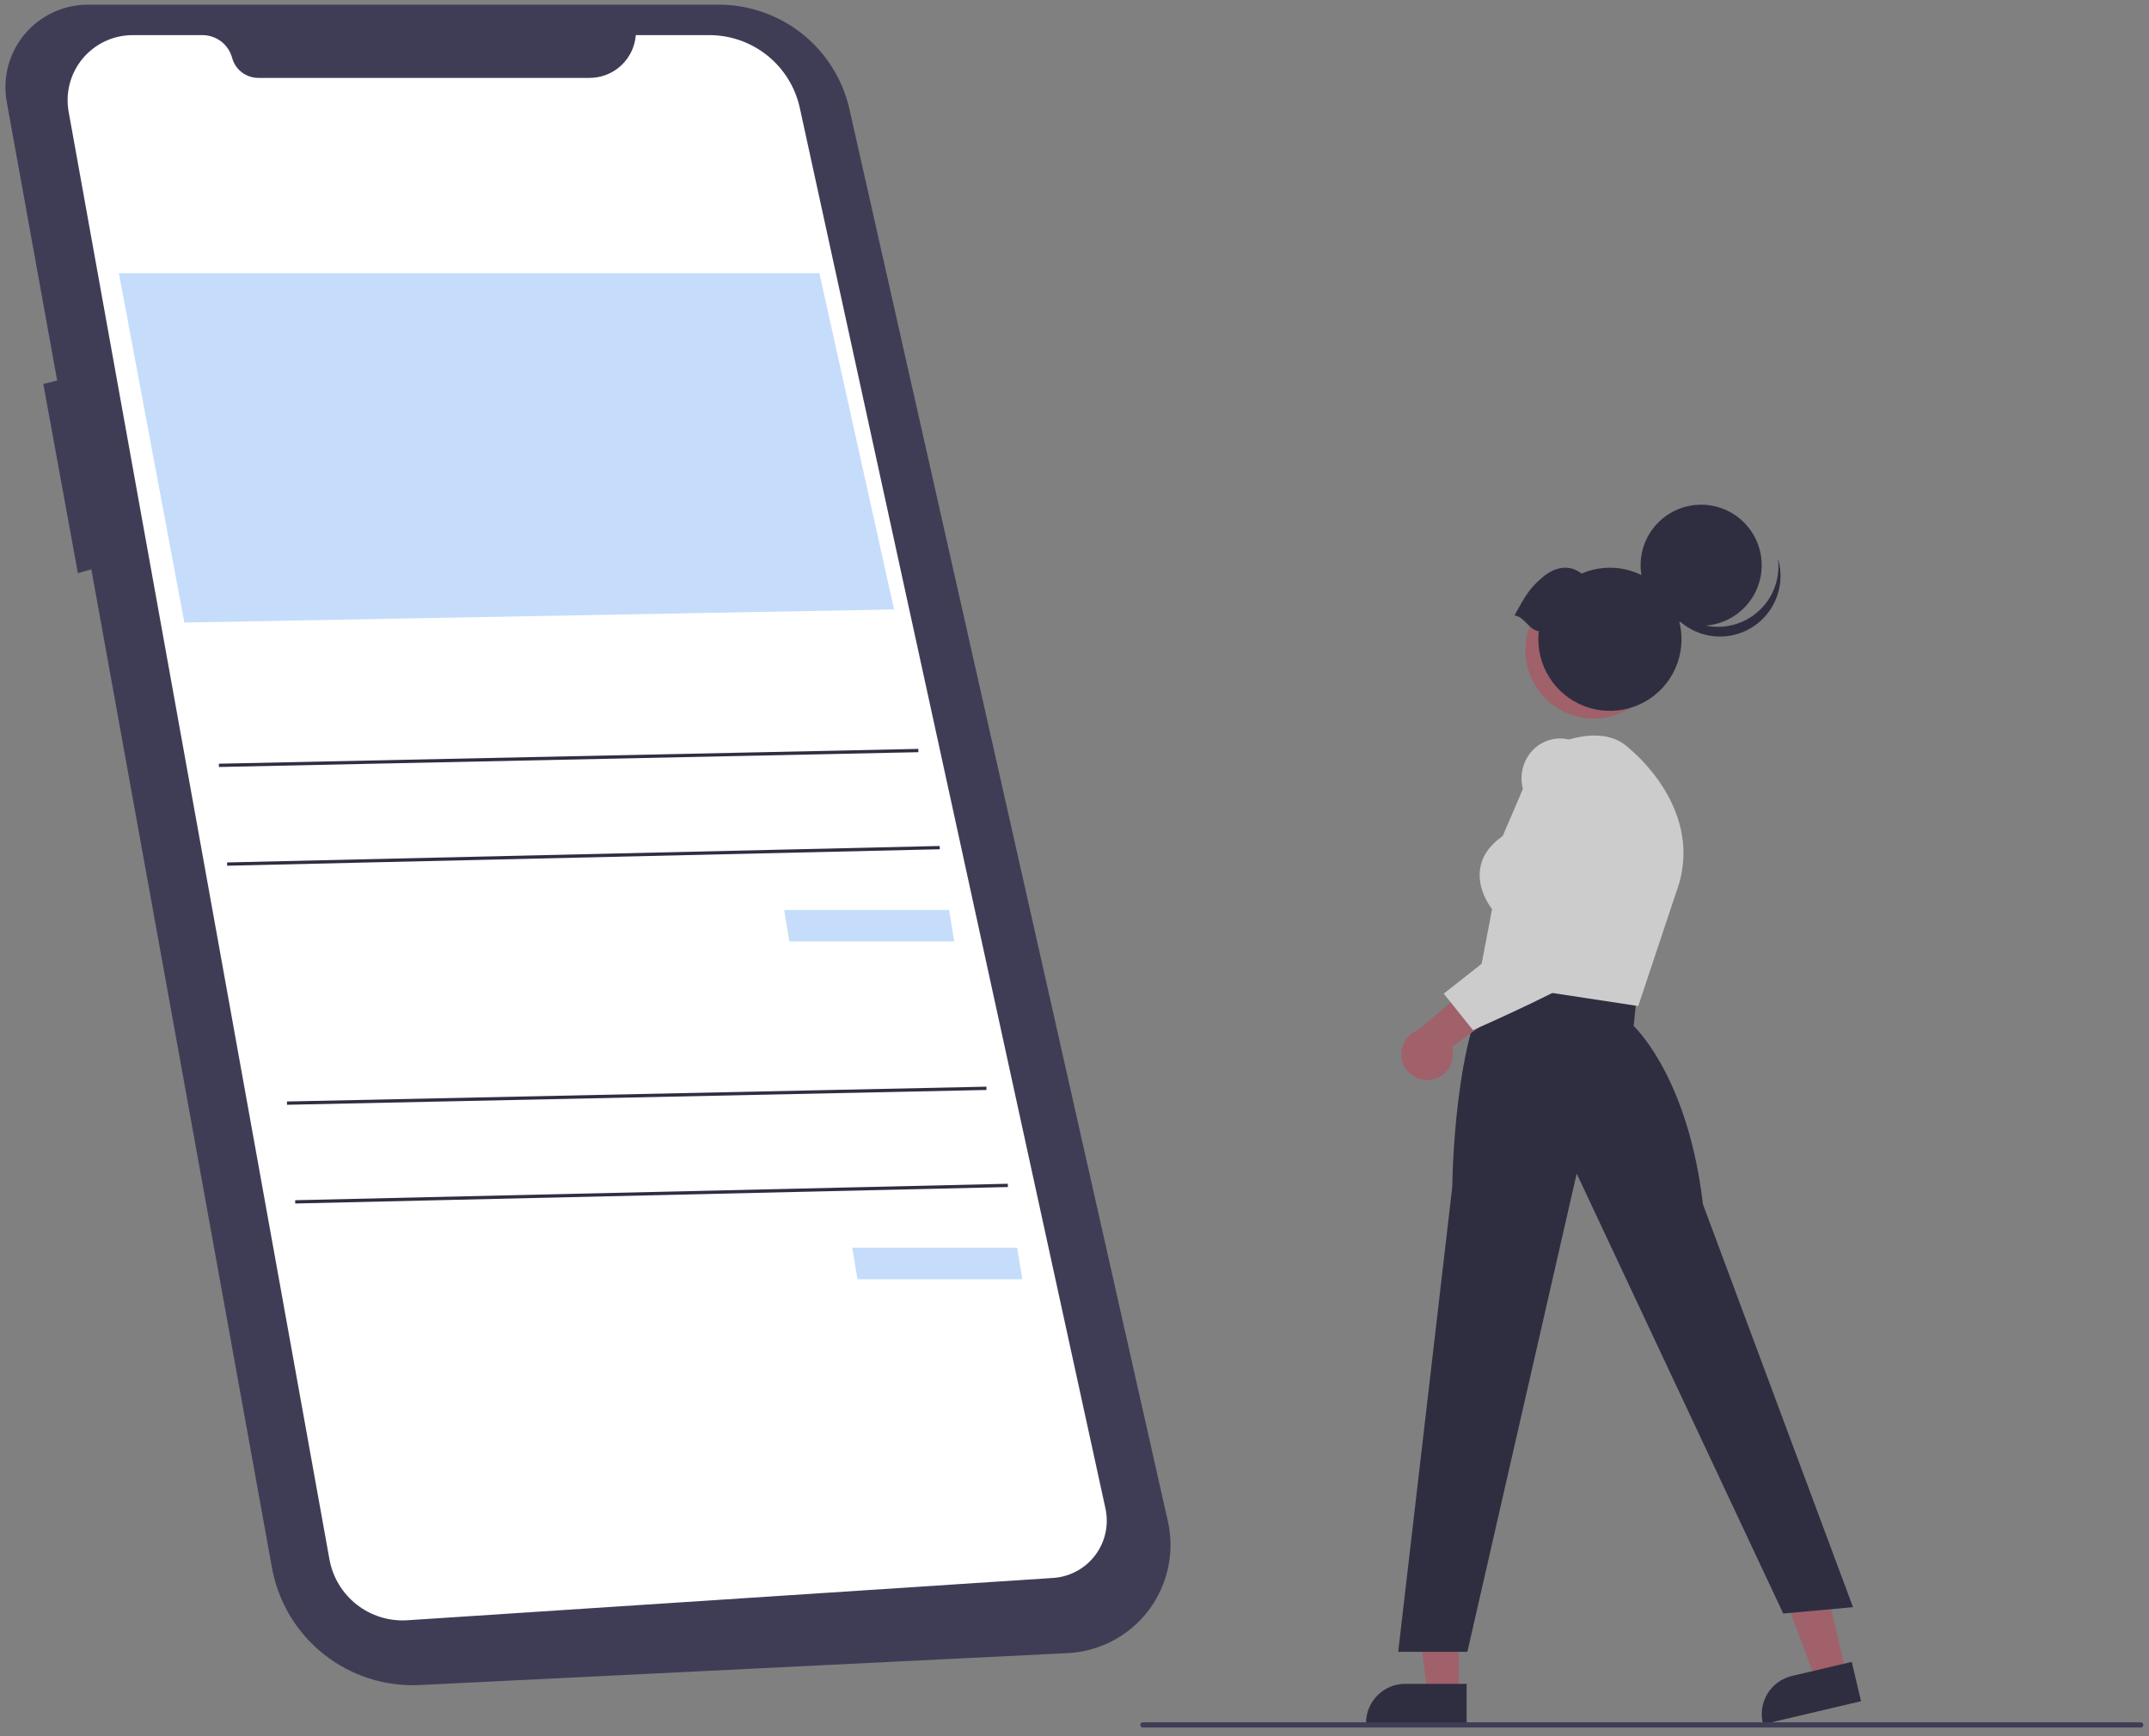 <svg width="224" height="181" viewBox="0 0 224 181" fill="none" xmlns="http://www.w3.org/2000/svg">
<rect x="0" y="0" width="224" height="181" fill="#808080" stroke="none"/>
<path d="M9.233 0.488H74.92C78.09 0.488 81.165 1.567 83.641 3.546C86.116 5.526 87.845 8.289 88.542 11.381L121.732 158.599C122.094 160.204 122.101 161.87 121.751 163.478C121.401 165.087 120.704 166.599 119.708 167.91C118.712 169.22 117.441 170.297 115.985 171.065C114.529 171.832 112.922 172.272 111.278 172.353L43.752 175.68C40.136 175.858 36.578 174.714 33.744 172.463C30.909 170.211 28.991 167.005 28.346 163.442L9.519 59.358L8.118 59.758L4.515 40.03L5.957 39.669L0.702 10.616C0.477 9.371 0.529 8.092 0.855 6.87C1.18 5.648 1.772 4.513 2.587 3.546C3.401 2.579 4.419 1.804 5.568 1.275C6.717 0.746 7.968 0.478 9.233 0.488V0.488Z" fill="#3F3D56"/>
<path d="M66.272 3.662H73.94C76.142 3.662 78.278 4.415 79.993 5.796C81.708 7.177 82.899 9.103 83.368 11.255L115.227 157.271C115.41 158.112 115.41 158.982 115.226 159.823C115.042 160.664 114.679 161.455 114.162 162.142C113.644 162.83 112.984 163.397 112.227 163.806C111.47 164.215 110.634 164.456 109.776 164.513L42.467 168.924C40.568 169.048 38.69 168.469 37.191 167.297C35.692 166.125 34.677 164.442 34.339 162.569L7.155 11.647C6.979 10.67 7.019 9.666 7.273 8.707C7.528 7.748 7.989 6.856 8.626 6.094C9.263 5.333 10.059 4.72 10.958 4.3C11.857 3.879 12.837 3.662 13.83 3.662H21.104C21.808 3.662 22.492 3.894 23.051 4.322C23.61 4.75 24.012 5.351 24.195 6.031C24.357 6.631 24.711 7.161 25.205 7.539C25.698 7.917 26.302 8.122 26.924 8.122H61.456C62.673 8.122 63.845 7.662 64.738 6.836C65.631 6.009 66.179 4.875 66.272 3.662L66.272 3.662Z" fill="white"/>
<path d="M12.392 28.489H85.412L93.191 63.54L19.216 64.905L12.392 28.489Z" fill="#3F8CEC" fill-opacity="0.3"/>
<path d="M81.733 94.867H98.924L99.469 98.158H82.279L81.733 94.867Z" fill="#3F8CEC" fill-opacity="0.3"/>
<path d="M95.72 78.078L22.812 79.622L22.819 79.965L95.727 78.421L95.72 78.078Z" fill="#2F2E41"/>
<path d="M97.949 88.2L23.669 89.915L23.677 90.258L97.957 88.543L97.949 88.2Z" fill="#2F2E41"/>
<path d="M88.831 130.083H106.021L106.567 133.374H89.377L88.831 130.083Z" fill="#3F8CEC" fill-opacity="0.3"/>
<path d="M102.818 113.295L29.91 114.839L29.917 115.182L102.825 113.638L102.818 113.295Z" fill="#2F2E41"/>
<path d="M105.047 123.416L30.767 125.132L30.775 125.475L105.055 123.759L105.047 123.416Z" fill="#2F2E41"/>
<path d="M152.045 176.617L148.793 176.616L147.245 164.07L152.046 164.071L152.045 176.617Z" fill="#A0616A"/>
<path d="M152.875 179.769L142.387 179.769V179.636C142.387 178.554 142.817 177.515 143.583 176.75C144.348 175.984 145.386 175.554 146.469 175.554H146.469L152.875 175.554L152.875 179.769Z" fill="#2F2E41"/>
<path d="M192.453 174.487L189.287 175.232L184.905 163.375L189.578 162.274L192.453 174.487Z" fill="#A0616A"/>
<path d="M193.984 177.366L183.775 179.769L183.744 179.64C183.496 178.586 183.677 177.477 184.246 176.557C184.816 175.636 185.728 174.979 186.782 174.731L186.782 174.731L193.018 173.263L193.984 177.366Z" fill="#2F2E41"/>
<path d="M151.381 123.699C151.387 123.045 151.581 107.615 155.81 101.781L155.873 101.695L170.612 103.728L170.283 106.967C170.931 107.597 176.031 112.926 177.503 125.545L193.148 167.563L185.875 168.224L164.345 122.356L152.951 172.215H145.741L151.381 123.699Z" fill="#2F2E41"/>
<path d="M154.083 102.35L155.524 94.786C155.242 94.423 153.993 92.679 154.271 90.635C154.452 89.302 155.248 88.132 156.637 87.159L160.372 78.445L160.422 78.415C160.673 78.267 166.62 74.829 169.861 78.073C169.942 78.136 177.924 84.471 174.719 93.018L170.762 104.889L154.083 102.35Z" fill="#CCCCCC"/>
<path d="M149.071 112.584C149.459 112.539 149.833 112.41 150.166 112.206C150.5 112.001 150.784 111.726 150.999 111.399C151.215 111.073 151.356 110.703 151.413 110.317C151.47 109.93 151.442 109.535 151.33 109.16L159.042 103.604L154.425 101.848L147.809 107.394C147.192 107.623 146.681 108.071 146.372 108.653C146.064 109.235 145.979 109.909 146.135 110.549C146.29 111.189 146.675 111.749 147.216 112.124C147.757 112.499 148.417 112.663 149.071 112.584Z" fill="#A0616A"/>
<path d="M150.488 103.595L162.262 94.318L158.762 82.359C158.597 81.792 158.55 81.198 158.625 80.613C158.7 80.028 158.894 79.464 159.196 78.958C159.475 78.48 159.851 78.066 160.3 77.742C160.749 77.418 161.26 77.191 161.802 77.077C163.818 76.65 165.647 77.779 167.239 80.432L167.251 80.456C167.515 81.099 173.649 96.262 168.965 99.505C164.383 102.677 153.759 107.294 153.652 107.341L153.528 107.394L150.488 103.595Z" fill="#CCCCCC"/>
<path d="M166.137 74.919C170.076 74.919 173.269 71.725 173.269 67.786C173.269 63.847 170.076 60.653 166.137 60.653C162.197 60.653 159.004 63.847 159.004 67.786C159.004 71.725 162.197 74.919 166.137 74.919Z" fill="#A0616A"/>
<path d="M177.319 65.24C180.804 65.24 183.629 62.415 183.629 58.93C183.629 55.445 180.804 52.62 177.319 52.62C173.834 52.62 171.009 55.445 171.009 58.93C171.009 62.415 173.834 65.24 177.319 65.24Z" fill="#2F2E41"/>
<path d="M182.762 64.155C181.945 64.745 180.999 65.131 180.002 65.281C179.006 65.431 177.988 65.34 177.034 65.015C176.08 64.691 175.217 64.142 174.519 63.416C173.82 62.69 173.305 61.807 173.017 60.842C173.126 61.707 173.413 62.541 173.861 63.29C174.308 64.039 174.906 64.687 175.616 65.193C176.326 65.699 177.134 66.053 177.988 66.231C178.842 66.41 179.723 66.409 180.577 66.23C181.431 66.05 182.238 65.696 182.947 65.189C183.657 64.681 184.254 64.033 184.7 63.283C185.147 62.534 185.433 61.7 185.541 60.834C185.649 59.969 185.576 59.09 185.327 58.254C185.468 59.377 185.305 60.518 184.853 61.556C184.402 62.594 183.68 63.492 182.762 64.155Z" fill="#2F2E41"/>
<path d="M157.859 64.162C158.961 62.19 159.382 61.366 160.803 60.167C162.059 59.106 163.604 58.795 164.85 59.8C166.324 59.163 167.964 59.018 169.527 59.388C171.09 59.757 172.492 60.621 173.525 61.851C174.557 63.081 175.166 64.611 175.26 66.214C175.354 67.817 174.928 69.407 174.046 70.749C173.164 72.091 171.872 73.113 170.364 73.662C168.855 74.212 167.209 74.26 165.67 73.8C164.132 73.339 162.783 72.395 161.824 71.107C160.865 69.819 160.347 68.256 160.347 66.65C160.348 66.368 160.365 66.086 160.398 65.806C159.315 65.654 158.943 64.314 157.859 64.162Z" fill="#2F2E41"/>
<path d="M223.137 180.109H119.126C119.053 180.109 118.984 180.08 118.933 180.029C118.881 179.978 118.853 179.908 118.853 179.836C118.853 179.764 118.881 179.694 118.933 179.643C118.984 179.592 119.053 179.563 119.126 179.563H223.137C223.209 179.563 223.279 179.592 223.33 179.643C223.381 179.694 223.41 179.764 223.41 179.836C223.41 179.908 223.381 179.978 223.33 180.029C223.279 180.08 223.209 180.109 223.137 180.109Z" fill="#3F3D56"/>
</svg>
